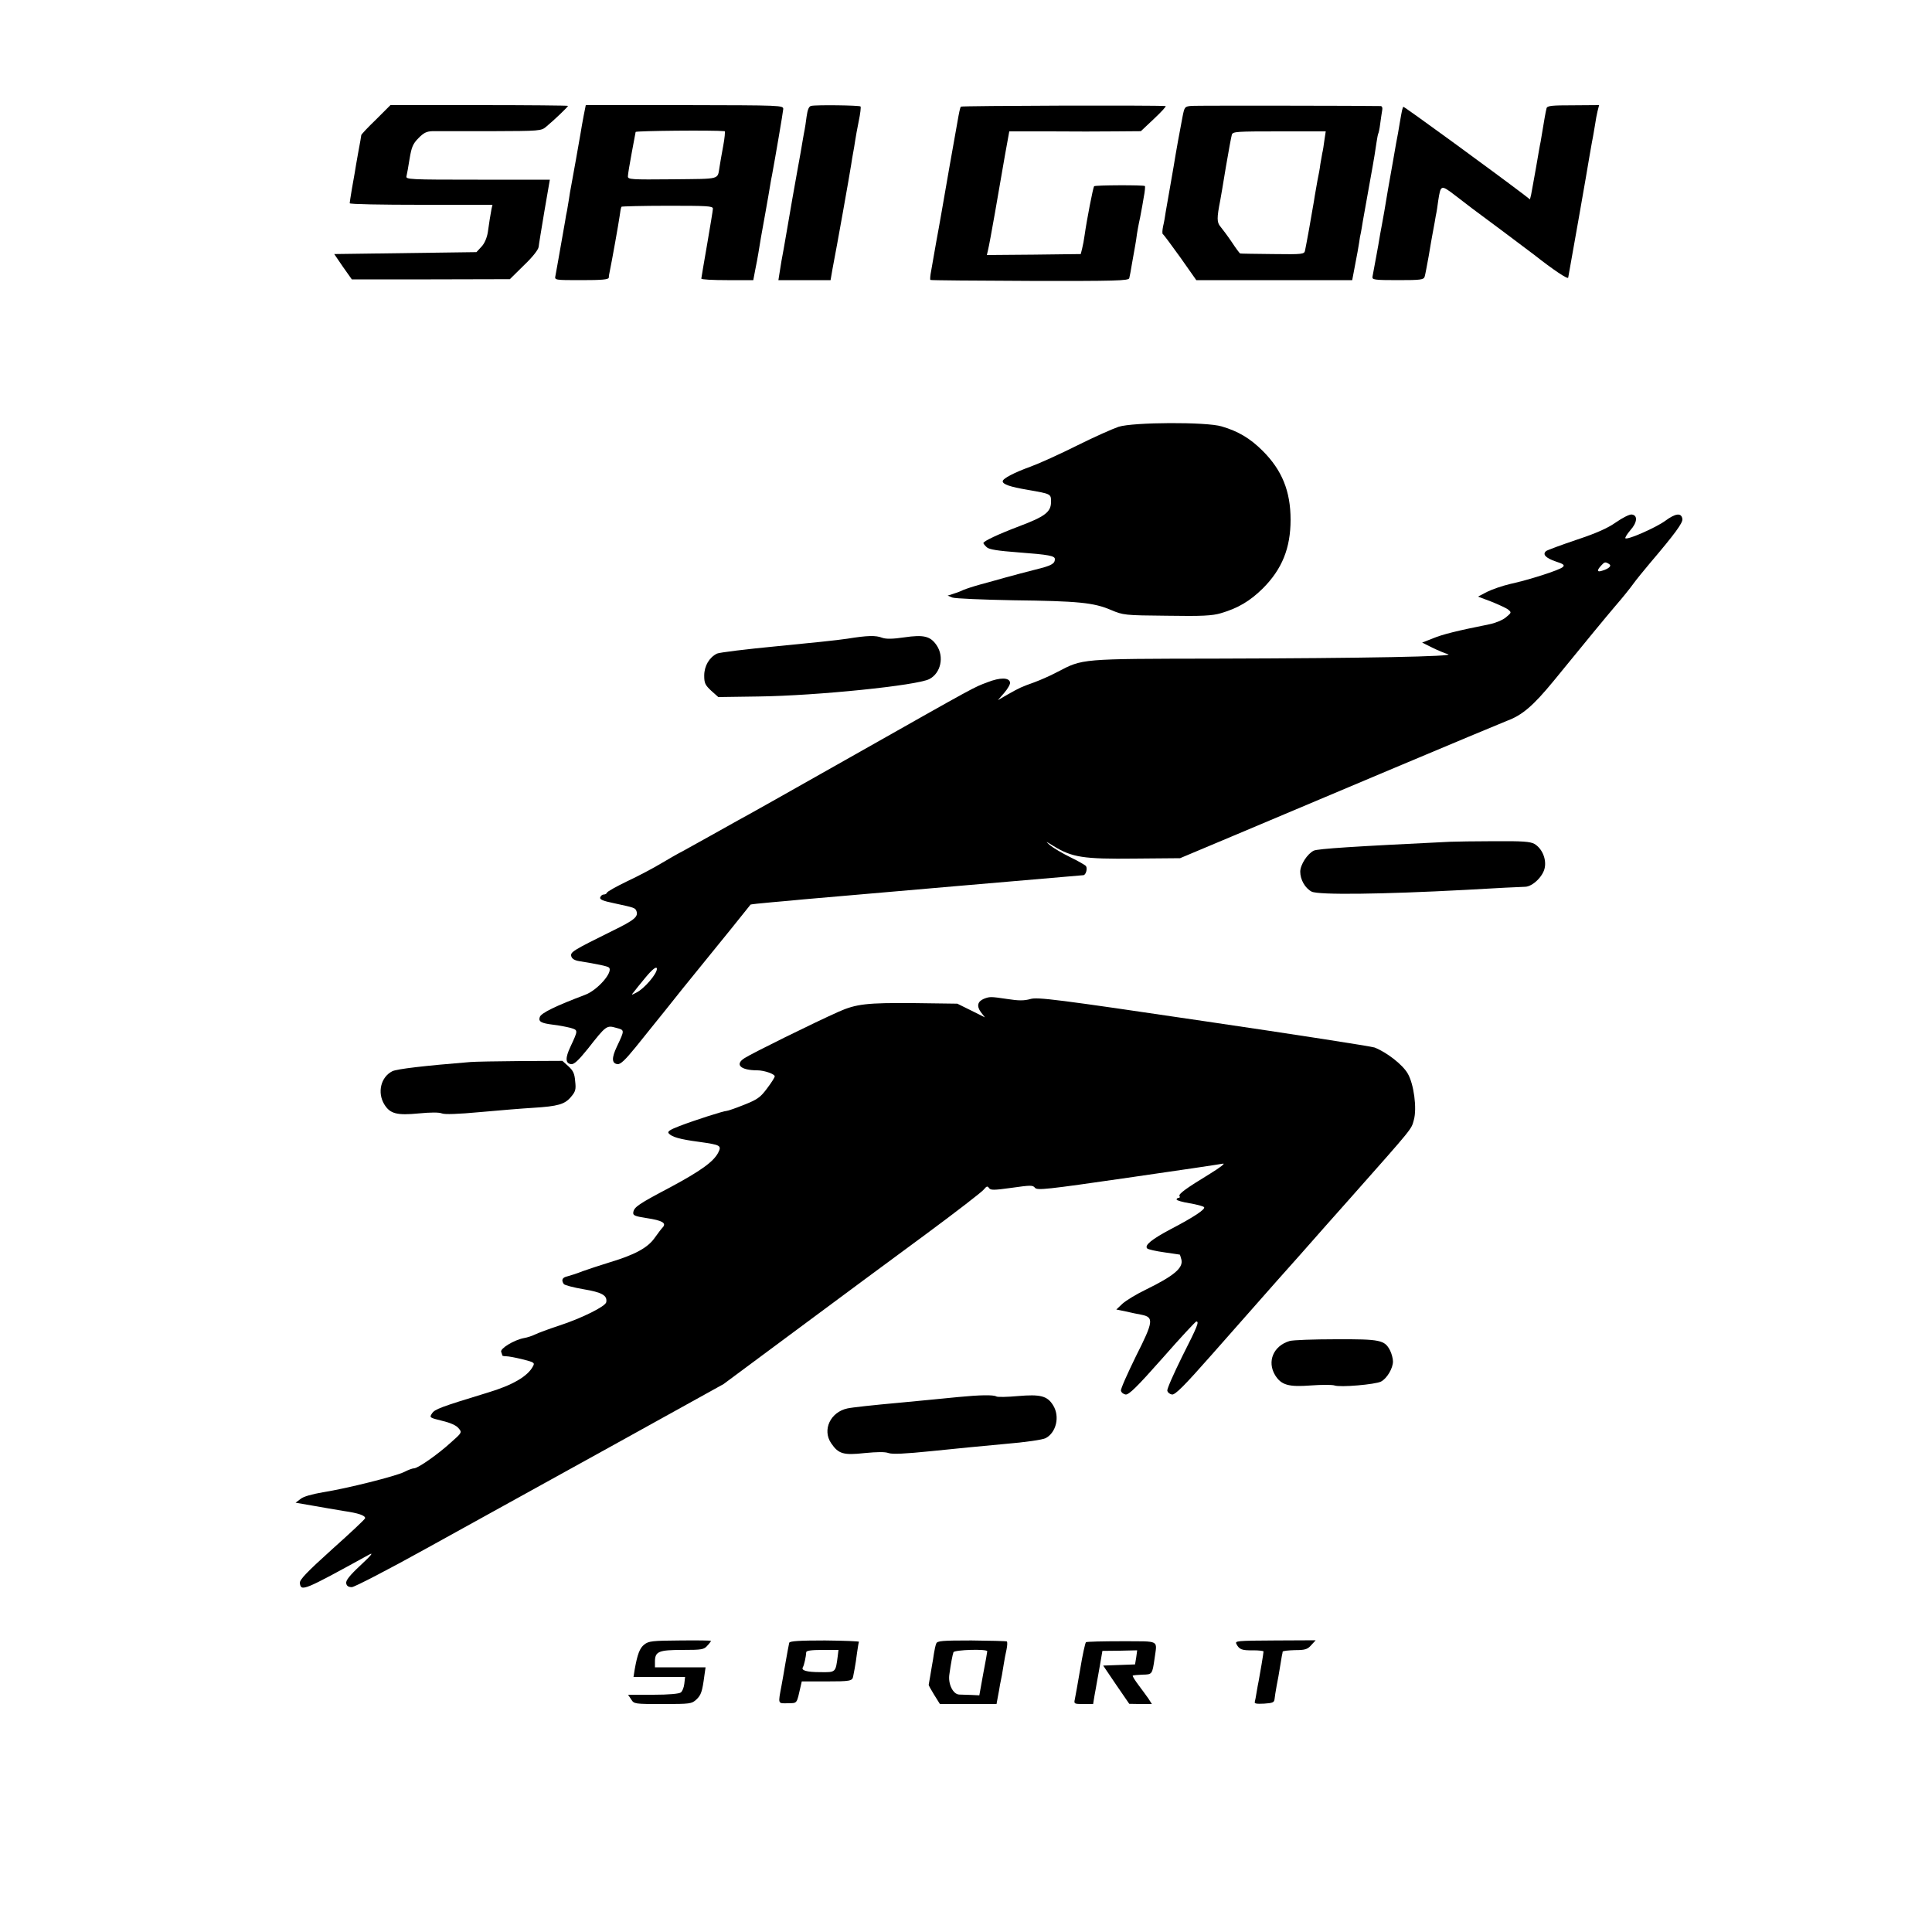 <?xml version="1.0" standalone="no"?>
<!DOCTYPE svg PUBLIC "-//W3C//DTD SVG 20010904//EN"
 "http://www.w3.org/TR/2001/REC-SVG-20010904/DTD/svg10.dtd">
<svg version="1.0" xmlns="http://www.w3.org/2000/svg"
 width="1000pt" height="1000pt" viewBox="0 0 1000 1000"
 preserveAspectRatio="xMidYMid meet">
<g transform="translate(0,1000) scale(0.1,-0.1)"
fill="#000000" stroke="none">
<path d="M1946 9381 c-42 -40 -76 -77 -76 -80 0 -3 -7 -44 -16 -91 -8 -47 -17
-94 -18 -105 -2 -11 -9 -49 -15 -85 -6 -36 -11 -68 -11 -72 0 -5 166 -8 369
-8 l370 0 -5 -22 c-6 -34 -12 -67 -19 -120 -5 -30 -17 -58 -33 -75 l-26 -28
-368 -5 -368 -5 45 -66 46 -65 409 0 409 1 73 72 c45 43 74 80 76 95 1 12 15
96 30 186 l28 162 -373 0 c-352 0 -374 1 -369 18 2 9 10 50 16 90 10 60 17 78
46 107 26 27 42 35 71 36 21 0 156 0 301 0 259 1 263 1 290 24 41 34 112 102
112 107 0 2 -207 4 -459 4 l-460 0 -75 -75z"/>
<path d="M3021 9401 c-6 -31 -13 -72 -16 -91 -6 -37 -42 -237 -50 -280 -3 -13
-7 -40 -10 -60 -3 -20 -8 -47 -10 -60 -3 -14 -8 -38 -10 -55 -36 -203 -46
-263 -50 -282 -5 -23 -5 -23 135 -23 105 0 140 3 141 13 0 6 2 19 4 27 13 63
47 254 52 290 3 25 7 47 10 50 2 2 110 5 239 5 203 0 234 -1 234 -15 0 -8 -14
-91 -30 -185 -16 -93 -30 -173 -30 -177 0 -5 60 -8 134 -8 l135 0 10 53 c6 28
13 67 16 85 9 59 16 96 36 207 11 61 22 125 25 144 3 18 7 43 10 55 15 80 57
325 58 341 1 20 -5 20 -511 21 l-511 0 -11 -55z m730 -80 c3 -1 0 -36 -8 -78
-8 -43 -16 -89 -18 -103 -13 -72 13 -65 -243 -68 -216 -2 -232 -1 -232 15 0
10 9 65 20 123 11 58 20 106 20 107 0 6 403 10 461 4z"/>
<path d="M4199 9452 c-12 -2 -19 -19 -24 -55 -4 -29 -8 -59 -10 -67 -2 -8 -6
-33 -10 -55 -3 -22 -17 -98 -30 -170 -13 -71 -35 -197 -49 -280 -14 -82 -28
-161 -31 -175 -2 -13 -7 -41 -10 -62 l-6 -38 135 0 135 0 10 58 c23 118 89
489 97 542 3 19 7 46 10 60 3 14 7 41 10 60 3 19 11 66 19 104 8 38 12 72 9
75 -6 6 -228 9 -255 3z"/>
<path d="M4973 9448 c-4 -8 -9 -30 -18 -83 -3 -16 -21 -118 -40 -225 -19 -107
-37 -211 -40 -230 -3 -19 -10 -57 -15 -85 -11 -60 -18 -98 -26 -145 -3 -19
-10 -55 -14 -80 -5 -25 -7 -47 -4 -49 2 -2 233 -4 514 -5 446 -1 511 1 515 14
2 8 9 42 14 75 6 33 13 74 16 90 3 17 8 46 10 65 3 19 8 46 11 60 3 14 8 36
10 50 3 14 9 49 14 79 6 30 8 56 6 58 -5 6 -258 5 -263 -1 -5 -5 -38 -174 -49
-253 -3 -23 -9 -55 -13 -70 l-7 -28 -243 -3 -243 -2 6 26 c4 15 20 102 36 193
16 91 39 223 51 294 l23 127 210 0 c116 -1 270 -1 341 0 l130 1 68 64 c38 36
65 65 60 66 -43 5 -1056 2 -1060 -3z"/>
<path d="M6168 9452 c-36 -3 -37 -5 -47 -55 -11 -55 -37 -199 -46 -257 -3 -19
-12 -71 -20 -115 -8 -44 -17 -98 -21 -120 -3 -22 -9 -57 -14 -77 -4 -20 -5
-38 -1 -40 4 -2 44 -56 90 -120 l83 -118 403 0 404 0 11 58 c17 89 20 105 25
137 2 17 6 40 9 51 2 12 7 38 10 59 7 40 43 242 51 285 6 33 13 76 20 124 3
21 7 41 9 45 2 3 7 26 10 51 3 25 8 55 10 68 3 13 0 22 -7 23 -55 2 -950 3
-979 1z m687 -178 c-3 -25 -8 -56 -11 -67 -2 -12 -7 -38 -10 -57 -2 -19 -9
-57 -15 -85 -5 -27 -11 -63 -14 -80 -2 -16 -7 -43 -10 -60 -3 -16 -12 -68 -20
-115 -9 -47 -17 -94 -20 -106 -4 -20 -10 -21 -167 -19 -90 1 -166 2 -169 3 -3
1 -23 28 -44 60 -21 31 -48 67 -58 79 -19 22 -19 45 -1 136 2 12 16 90 29 172
14 83 28 158 31 168 5 16 25 17 246 17 l240 0 -7 -46z"/>
<path d="M8005 9440 c-2 -8 -7 -31 -10 -50 -7 -44 -17 -99 -21 -125 -3 -11
-13 -72 -24 -135 -11 -63 -23 -126 -25 -138 l-6 -24 -32 25 c-170 129 -620
457 -623 454 -5 -4 -8 -20 -18 -78 -3 -19 -8 -45 -10 -59 -3 -14 -15 -79 -26
-145 -27 -151 -27 -152 -45 -260 -9 -49 -18 -101 -21 -115 -2 -14 -7 -40 -10
-59 -3 -18 -8 -43 -10 -55 -4 -20 -13 -70 -20 -108 -3 -16 9 -18 131 -18 119
0 134 2 139 18 3 9 12 58 21 107 8 50 17 99 19 110 2 11 7 40 12 65 4 25 8 47
9 50 1 3 5 30 9 60 13 84 14 85 86 30 36 -28 76 -58 90 -69 14 -10 86 -64 160
-119 74 -56 147 -110 161 -121 99 -78 174 -128 176 -118 5 24 105 593 109 622
3 17 9 53 14 80 6 28 12 68 16 90 3 22 9 54 13 70 l8 31 -133 -1 c-111 0 -135
-2 -139 -15z"/>
<path d="M5790 7791 c-30 -10 -127 -53 -215 -97 -88 -44 -196 -93 -240 -109
-86 -31 -145 -62 -145 -76 0 -16 39 -29 127 -44 126 -22 123 -21 123 -64 0
-51 -32 -75 -165 -125 -108 -41 -185 -77 -185 -87 0 -3 8 -13 18 -22 12 -11
56 -18 162 -26 160 -12 190 -18 190 -35 0 -24 -18 -34 -100 -54 -47 -12 -116
-30 -155 -41 -38 -11 -97 -27 -130 -36 -33 -9 -73 -22 -90 -29 -16 -8 -41 -17
-55 -21 l-25 -8 25 -10 c14 -5 156 -11 315 -14 336 -4 416 -12 505 -50 64 -27
70 -28 290 -30 182 -3 235 0 279 13 89 26 151 63 217 128 100 100 144 209 144
356 0 147 -44 256 -144 356 -65 65 -127 102 -213 127 -79 24 -457 22 -533 -2z"/>
<path d="M8365 7297 c-44 -31 -100 -56 -205 -91 -80 -27 -150 -53 -157 -58
-21 -17 -3 -36 49 -54 41 -13 48 -19 37 -29 -17 -16 -177 -67 -274 -88 -38 -9
-91 -27 -117 -40 l-48 -25 69 -26 c37 -15 77 -33 87 -41 18 -15 18 -16 -11
-40 -16 -14 -55 -30 -85 -36 -169 -34 -242 -52 -293 -73 l-56 -22 52 -26 c29
-14 66 -30 82 -34 42 -12 -425 -21 -1200 -23 -709 -1 -689 0 -822 -69 -32 -17
-85 -41 -118 -53 -72 -26 -76 -28 -140 -64 l-50 -29 33 38 c18 21 32 45 30 54
-5 26 -52 26 -116 1 -74 -28 -42 -10 -689 -376 -309 -175 -579 -327 -601 -338
-21 -12 -85 -48 -143 -80 -57 -32 -122 -68 -144 -80 -22 -11 -73 -40 -113 -64
-40 -24 -119 -66 -175 -92 -56 -27 -104 -54 -105 -59 -2 -6 -10 -10 -17 -10
-7 0 -15 -6 -18 -14 -5 -11 12 -19 71 -31 107 -23 109 -24 116 -40 11 -30 -9
-47 -128 -105 -202 -100 -215 -108 -209 -130 4 -13 17 -21 42 -25 93 -15 146
-26 153 -33 23 -23 -59 -117 -123 -141 -151 -57 -228 -94 -235 -115 -8 -24 6
-32 70 -40 28 -3 68 -11 88 -16 41 -12 41 -11 1 -97 -28 -59 -27 -87 3 -91 15
-2 37 18 87 80 94 120 97 122 146 108 45 -12 45 -10 4 -97 -28 -59 -27 -87 3
-91 15 -2 39 20 95 89 41 51 91 113 111 138 21 25 55 69 77 96 22 28 83 104
137 170 97 119 266 328 269 333 1 1 51 7 111 12 60 5 134 12 164 15 150 13
1439 125 1447 125 13 0 23 34 14 47 -3 5 -40 26 -81 46 -41 20 -88 48 -105 62
-26 23 -24 22 18 -4 96 -59 155 -68 419 -65 l236 2 264 111 c144 61 515 217
823 347 308 130 580 243 605 253 79 29 136 78 242 207 187 229 260 318 322
391 34 39 74 89 89 110 15 21 55 70 87 108 130 153 171 209 168 229 -5 33 -35
30 -89 -10 -50 -36 -196 -100 -206 -90 -3 3 9 22 26 42 36 40 39 78 6 81 -11
1 -47 -17 -80 -40z m-37 -216 c16 -9 1 -24 -35 -35 -27 -9 -29 1 -6 26 18 20
22 21 41 9z m-4928 -2096 c0 -26 -65 -102 -105 -122 -29 -15 -29 -15 -14 3 8
11 34 43 58 72 37 45 61 64 61 47z"/>
<path d="M4385 6694 c-44 -7 -208 -24 -365 -39 -157 -15 -296 -32 -309 -38
-40 -20 -66 -64 -66 -114 0 -39 5 -49 36 -78 l37 -33 208 3 c303 4 820 57 884
90 60 31 78 116 38 175 -32 47 -66 56 -168 41 -61 -9 -94 -9 -114 -2 -33 13
-76 12 -181 -5z"/>
<path d="M7505 5643 c-497 -24 -684 -36 -705 -46 -33 -16 -70 -73 -70 -109 0
-41 25 -85 59 -103 36 -18 362 -14 796 9 154 9 292 16 308 16 39 0 96 55 103
101 8 46 -16 99 -54 121 -22 12 -60 15 -207 14 -99 0 -202 -2 -230 -3z"/>
<path d="M5092 4830 c-32 -14 -38 -37 -15 -69 l21 -27 -72 36 -71 35 -225 3
c-242 2 -298 -4 -390 -45 -130 -58 -444 -213 -485 -239 -54 -33 -23 -64 65
-64 35 0 90 -19 90 -31 0 -6 -18 -34 -40 -63 -35 -47 -50 -57 -120 -85 -43
-17 -83 -31 -89 -31 -15 0 -168 -49 -243 -78 -50 -19 -65 -29 -57 -38 16 -19
58 -31 156 -44 114 -16 119 -19 100 -57 -25 -47 -91 -94 -247 -178 -165 -87
-187 -102 -192 -129 -3 -17 6 -21 70 -31 79 -12 102 -25 83 -47 -7 -7 -26 -32
-43 -56 -36 -51 -103 -87 -233 -126 -49 -15 -112 -36 -140 -46 -27 -11 -62
-22 -77 -26 -28 -6 -34 -19 -20 -40 4 -6 50 -18 102 -27 96 -16 124 -32 118
-67 -4 -22 -127 -83 -243 -121 -55 -18 -111 -39 -125 -46 -14 -7 -40 -16 -59
-19 -51 -10 -123 -54 -117 -71 3 -8 6 -17 6 -19 0 -2 9 -4 20 -4 12 0 50 -7
85 -16 61 -15 64 -18 53 -37 -27 -51 -106 -97 -233 -135 -246 -75 -275 -86
-289 -108 -14 -21 -13 -22 52 -38 43 -10 74 -24 85 -38 19 -22 19 -23 -40 -75
-68 -62 -170 -133 -190 -133 -8 0 -30 -8 -51 -19 -45 -22 -294 -85 -421 -105
-57 -10 -101 -22 -116 -35 l-25 -19 87 -15 c49 -9 122 -21 163 -28 76 -11 110
-23 110 -37 0 -5 -77 -77 -171 -161 -132 -119 -169 -158 -167 -175 6 -45 18
-40 358 147 25 14 13 -2 -44 -55 -57 -53 -77 -79 -74 -93 2 -14 12 -20 29 -20
13 0 189 91 389 202 201 111 628 347 950 525 l585 324 380 282 c209 155 508
377 665 492 157 116 293 221 302 233 15 18 19 19 27 8 8 -12 24 -12 118 1 98
14 109 14 120 0 12 -14 58 -9 480 52 258 37 479 70 493 73 14 2 -15 -20 -65
-51 -128 -78 -166 -106 -160 -117 4 -5 1 -9 -4 -9 -6 0 -11 -4 -11 -9 0 -4 30
-13 67 -19 36 -6 70 -15 75 -20 10 -10 -53 -52 -174 -115 -96 -51 -136 -83
-120 -99 5 -5 45 -14 88 -20 44 -6 80 -12 81 -12 1 -1 4 -12 8 -26 10 -43 -39
-84 -184 -155 -48 -23 -102 -56 -120 -72 l-33 -31 49 -10 c26 -6 63 -14 81
-17 65 -13 63 -34 -28 -214 -44 -90 -80 -170 -78 -179 2 -10 13 -18 24 -20 17
-2 59 39 190 187 92 105 172 191 176 191 16 0 7 -23 -73 -181 -44 -89 -79
-168 -77 -177 2 -10 13 -18 24 -20 17 -2 62 43 205 205 101 114 253 287 338
383 86 96 168 189 182 205 15 17 102 116 195 220 334 377 318 358 332 408 17
60 0 187 -32 241 -26 45 -106 108 -171 134 -16 6 -415 68 -885 137 -764 113
-860 125 -897 114 -32 -9 -61 -9 -118 0 -88 13 -92 13 -123 1z"/>
<path d="M2435 4503 c-236 -19 -383 -36 -405 -48 -59 -30 -78 -110 -41 -171
30 -49 65 -58 179 -47 61 6 105 6 119 0 14 -6 82 -4 200 7 98 9 221 19 273 22
128 8 163 18 195 56 24 28 27 39 22 82 -3 40 -11 55 -35 77 l-31 28 -218 -1
c-120 -1 -236 -3 -258 -5z"/>
<path d="M6675 3059 c-84 -25 -118 -106 -75 -177 32 -51 69 -62 186 -53 54 4
109 4 121 0 29 -11 212 5 241 20 31 16 62 69 62 104 0 15 -7 41 -15 57 -28 54
-50 59 -281 58 -115 0 -222 -4 -239 -9z"/>
<path d="M4960 2769 c-47 -5 -186 -18 -310 -30 -124 -11 -243 -24 -264 -29
-88 -19 -131 -111 -84 -180 38 -56 64 -63 174 -51 63 6 104 7 123 0 20 -7 84
-4 222 10 107 11 277 28 379 37 109 9 196 22 212 30 55 29 75 112 39 170 -30
49 -66 58 -182 48 -55 -5 -106 -6 -112 -2 -15 9 -84 8 -197 -3z"/>
<path d="M3335 1488 c-24 -18 -36 -51 -50 -130 l-6 -38 134 0 133 0 -4 -35
c-2 -19 -10 -39 -18 -45 -8 -7 -62 -12 -143 -12 l-130 0 16 -24 c15 -24 18
-24 164 -24 141 0 149 1 173 23 25 23 31 42 42 125 l6 42 -131 0 -131 0 0 29
c0 53 19 61 142 61 101 0 112 2 129 22 11 11 19 23 19 25 0 2 -72 3 -160 2
-142 -1 -163 -3 -185 -21z"/>
<path d="M4085 1497 c-2 -7 -10 -52 -19 -102 -8 -49 -18 -103 -21 -120 -18
-96 -20 -92 32 -91 51 1 46 -5 67 87 l6 26 125 0 c125 0 137 2 141 26 1 7 5
26 8 42 3 17 9 53 12 80 4 28 8 53 10 57 2 3 -77 6 -176 7 -132 0 -182 -3
-185 -12z m251 -70 c-11 -84 -10 -83 -89 -82 -73 0 -102 9 -91 26 6 10 16 55
17 77 0 8 24 12 84 12 l83 0 -4 -33z"/>
<path d="M4846 1493 c-4 -9 -9 -32 -12 -52 -3 -20 -7 -47 -10 -61 -2 -14 -7
-41 -10 -60 -3 -19 -7 -37 -7 -40 -1 -3 12 -26 28 -52 l30 -48 146 0 147 0 7
38 c4 20 9 48 11 62 3 14 7 36 10 50 2 14 7 41 10 60 3 19 9 52 14 73 4 20 5
39 1 41 -3 2 -86 4 -183 5 -153 0 -177 -2 -182 -16z m264 -40 c0 -3 -9 -56
-21 -117 l-20 -111 -42 2 c-23 1 -51 2 -62 2 -32 1 -59 55 -51 105 8 58 16 99
21 114 5 13 175 18 175 5z"/>
<path d="M5621 1500 c-4 -3 -18 -66 -30 -140 -13 -74 -25 -145 -28 -157 -5
-22 -2 -23 45 -23 l50 0 7 43 c4 23 10 53 12 67 3 14 10 57 17 95 l12 70 90 1
90 2 -5 -37 -6 -36 -83 -3 -82 -3 67 -99 68 -99 59 -1 58 0 -17 27 c-10 14
-33 46 -52 71 -18 24 -32 46 -30 49 3 2 25 4 50 5 51 1 51 1 63 83 13 99 32
89 -169 90 -98 0 -181 -2 -186 -5z"/>
<path d="M6400 1490 c15 -28 28 -33 87 -32 29 0 53 -3 53 -6 0 -9 -19 -121
-25 -152 -3 -14 -8 -41 -11 -60 -3 -19 -7 -41 -9 -48 -4 -10 8 -12 48 -10 44
3 52 6 54 23 1 11 6 43 11 70 6 28 13 70 17 95 4 25 9 52 10 60 2 8 4 18 4 21
1 4 29 7 63 8 53 0 66 4 85 26 l23 25 -210 -1 c-201 -1 -209 -2 -200 -19z"/>
</g>
</svg>
